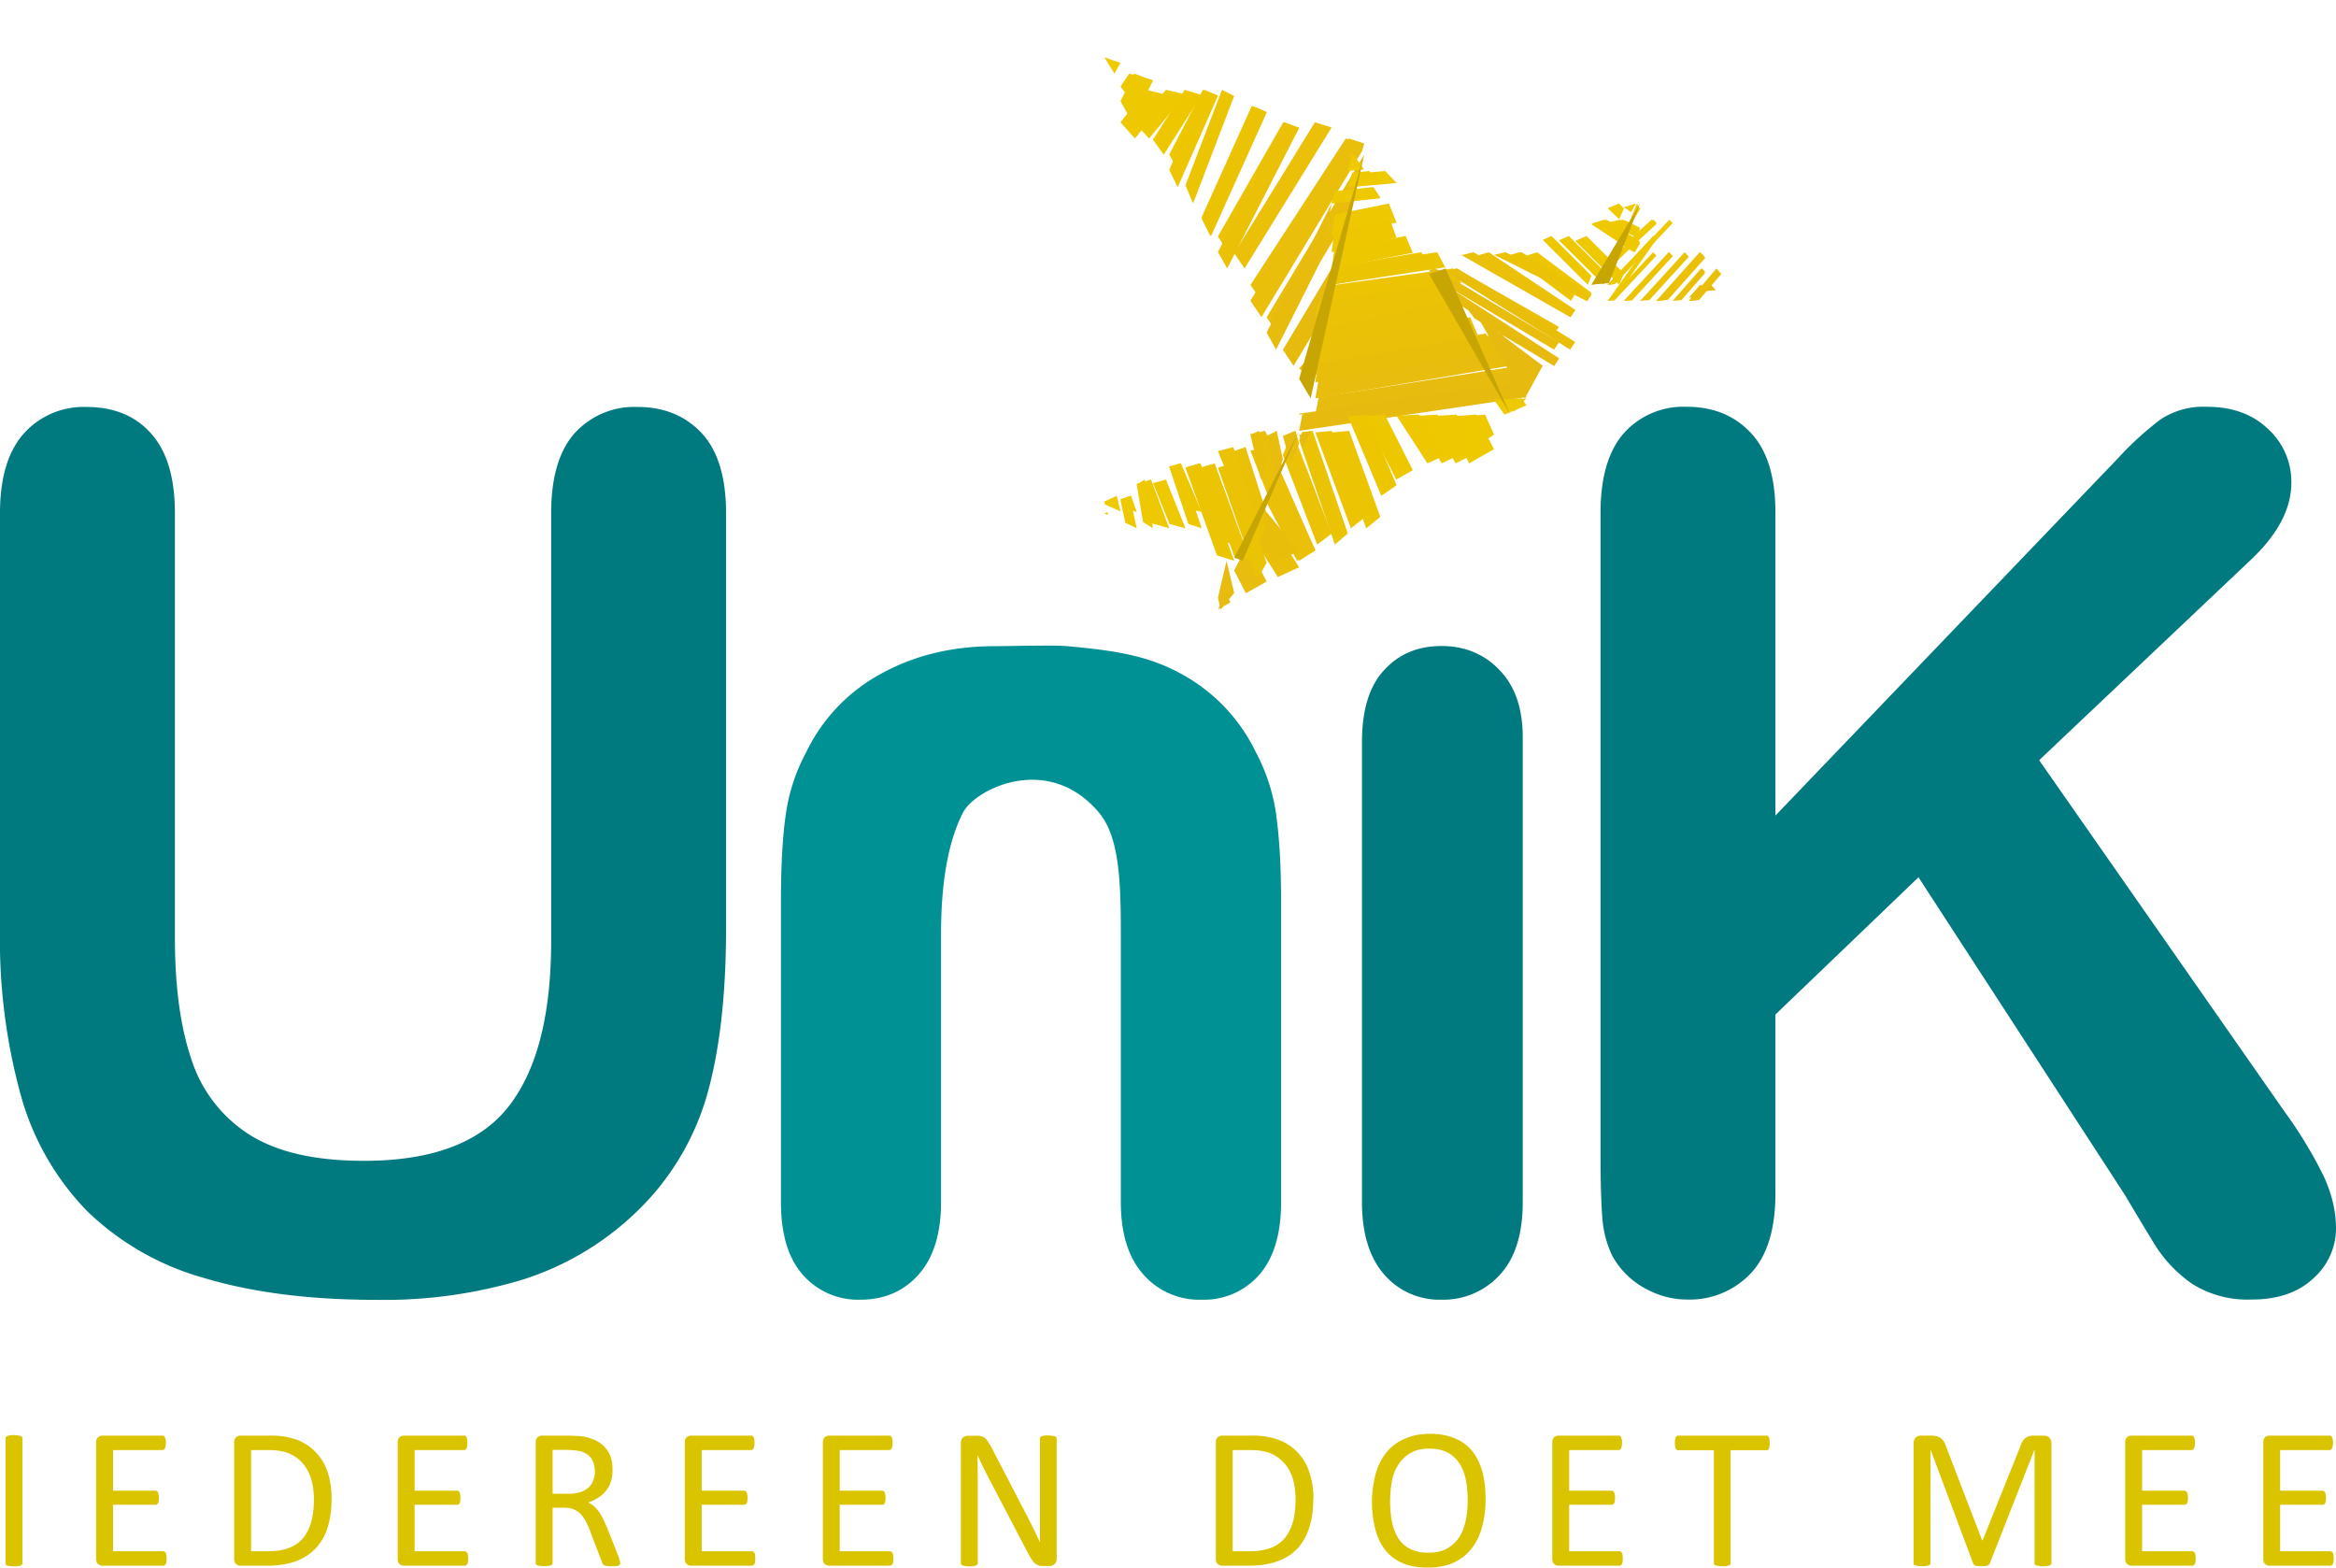 <svg xmlns="http://www.w3.org/2000/svg" xmlns:xlink="http://www.w3.org/1999/xlink" width="143.85" height="96.53" viewBox="0 0 143.85 96.53"><defs><path id="brg6a" d="M216.53 4062.27l3.33-15.06-15.85-5.62z"/><path id="brg6f" d="M205.72 4038.47l-11.81 21.57v-21.57z"/><path id="brg6g" d="M204.63 4043l.37-.66-1-.34z"/><path id="brg6h" d="M205 4043.8l.91 1.2 1.09-1.59-1.46-.41z"/><path id="brg6i" d="M205 4044.7l.72 1.3 1.28-2.56-1.15-.44z"/><path id="brg6j" d="M205 4046l.89 1 2.11-2.65-1.42-.35z"/><path id="brg6k" d="M206 4046.17l.76.83 2.24-2.72-1.2-.28z"/><path id="brg6l" d="M207 4047.07l.66.93 2.34-3.68-1.05-.32z"/><path id="brg6m" d="M208 4047.99l.58 1.01 2.42-4.65-.93-.35z"/><path id="brg6n" d="M208 4048.93l.52 1.07 2.48-5.63-.83-.37z"/><path id="brg6o" d="M209 4049.88l.47 1.12 2.53-6.62-.75-.38z"/><path id="brg6p" d="M210 4051.84l.58 1.16 3.42-7.6-.92-.4z"/><path id="brg6q" d="M210 4051.94l.53 1.06 3.47-7.64-.85-.36z"/><path id="brg6r" d="M211 4053.03l.61.97 4.39-7.67-.98-.33z"/><path id="brg6s" d="M211 4053.99l.57 1.01 4.43-8.65-.91-.35z"/><path id="brg6t" d="M212 4054.06l.64.94 5.36-8.68-1.03-.32z"/><path id="brg6u" d="M213 4056.02l.7.98 6.3-9.66-1.13-.34z"/><path id="brg6v" d="M213 4056.99l.68 1.01 6.21-10.25.11-.45-.94-.3z"/><path id="brg6w" d="M214 4058.01l.66.99 4.5-7.5.84-3.5z"/><path id="brg6x" d="M214 4058.95l.58 1.05 2.67-5.3.75-3.7z"/><path id="brg6y" d="M215 4060.01l.66.99 1.5-2.5.84-3.5z"/><path id="brg6z" d="M216 4061.15l.88.85 1.12-3z"/><path id="brg6B" d="M214.83 4065.4l14.73-26.92h.4v26.91z"/><path id="brg6C" d="M219 4048.1h.08l-.06-.1z"/><path id="brg6D" d="M219.26 4048l-.26 1 1-.1-.66-.9z"/><path id="brg6E" d="M219.27 4049.1l-.27.9 2-.2-.69-.8z"/><path id="brg6F" d="M219.27 4049.18l-.27.82 3-.26-.7-.74z"/><path id="brg6G" d="M218.2 4050.24l-.2.76 3-.32-.53-.68z"/><path id="brg6H" d="M218.17 4050.3l-.17.7 3-.37-.42-.63z"/><path id="brg6I" d="M218.19 4051.68L218 4053l4-.82-.47-1.18z"/><path id="brg6J" d="M218.16 4052.76L218 4054l4-.89-.4-1.11z"/><path id="brg6K" d="M218.17 4053.84L218 4055l5-.96-.44-1.04z"/><path id="brg6L" d="M218.19 4054.9l-.19 1.1 6-1.01-.47-.99z"/><path id="brg6M" d="M218.2 4054.96l-.2 1.04 7-1.07-.5-.93z"/><path id="brg6N" d="M218.2 4056.01l-.2.99 8-1.11-.52-.89z"/><path id="brg6O" d="M217.19 4057.06l-.19.94 8-1.16-.48-.84z"/><path id="brg6P" d="M217.2 4057.65l-.2 1.35 9-1.8-.5-1.2z"/><path id="brg6Q" d="M217.18 4058.71L217 4060l9-1.84-.46-1.16z"/><path id="brg6R" d="M217.19 4059.77L217 4061l10-1.9-.47-1.1z"/><path id="brg6S" d="M217.2 4060.82l-.2 1.18 11-1.94-.5-1.06z"/><path id="brg6T" d="M217.2 4060.86l-.2 1.14 12-1.98-.5-1.02z"/><path id="brg6U" d="M217.19 4061.9l-.19 1.1 12-2.01-.48-.99z"/><path id="brg6V" d="M217.2 4062.94l-.2 1.06 13-2.05-.49-.95z"/><path id="brg6W" d="M216.2 4063.98l-.2 1.02 14-2.08-.5-.92z"/><path id="brg6X" d="M216.01 4063.94l-.01.06 14-1.27-.41-.73z"/><path id="brg6Y" d="M236 4051.23l.44.3.3-.53z"/><path id="brg6Z" d="M235 4051.29l.71.68.29-.67-.31-.3z"/><path id="brg6aa" d="M235 4052.22l1.59.78.41-.5-1.02-.5z"/><path id="brg6ab" d="M235 4052.17l1.68.83.32-.39-1.24-.61z"/><path id="brg6ac" d="M234 4052.28l2.6 1.72.4-.64-2.06-1.36z"/><path id="brg6ad" d="M234 4052.23l2.67 1.77.33-.54-2.2-1.46z"/><path id="brg6ae" d="M233 4053.3l2.71 2.7.29-.7-2.31-2.3z"/><path id="brg6af" d="M232 4053.27l2.75 2.73.25-.62-2.4-2.38z"/><path id="brg6ag" d="M231 4053.24l2.77 2.76.23-.55-2.46-2.45z"/><path id="brg6ah" d="M230 4054.22l3.73 2.78.27-.5-3.35-2.5z"/><path id="brg6ai" d="M229 4054.2l3.75 2.8.25-.46-3.4-2.54z"/><path id="brg6aj" d="M229 4054.18l4.71 2.82.29-.42-4.31-2.58z"/><path id="brg6ak" d="M229 4054.17l4.73 2.83.27-.39-4.36-2.61z"/><path id="brg6al" d="M228 4054.16l5.7 2.84.3-.36-5.29-2.64z"/><path id="brg6am" d="M227 4054.2l5.72 3.8.28-.45-5.33-3.55z"/><path id="brg6an" d="M226 4054.18l6.7 3.82.3-.43-6.27-3.57z"/><path id="brg6ao" d="M225 4055.17l6.71 3.83.29-.4-6.31-3.6z"/><path id="brg6ap" d="M225 4055.2l7.69 4.8.31-.47-7.26-4.53z"/><path id="brg6aq" d="M224 4055.1l.4.56 7.3 4.34.3-.45-7.63-4.55z"/><path id="brg6ar" d="M225.78 4057.17l5.92 3.83.3-.47-7-4.53z"/><path id="brg6as" d="M226.8 4058.08l4.9 2.92.3-.44-6-3.56z"/><path id="brg6at" d="M229.9 4063l1.1-2.01-4-2.99z"/><path id="brg6b" d="M234.34 4057.31l7.17-.8-4.09-5.21z"/><path id="brg6av" d="M240.14 4047.76l-8.67 11.27v-11.27z"/><path id="brg6aw" d="M236 4053l1-1.67-.2-.33z"/><path id="brg6ax" d="M236.2 4053.36L235 4055l3-2.73-.3-.27z"/><path id="brg6ay" d="M235.8 4053.88l-.8 1.12 3-2.81-.2-.19z"/><path id="brg6az" d="M234.67 4055.02l-.67.98h.08l3.92-3.8-.2-.2z"/><path id="brg6aA" d="M235 4056l.44-.04 3.56-3.75-.2-.21z"/><path id="brg6aB" d="M235 4057l.35-.04 2.65-3.74-.16-.22z"/><path id="brg6aC" d="M235 4056l.37-.03 2.63-2.79-.17-.18z"/><path id="brg6aD" d="M235 4056l.4-.04 2.6-2.77-.19-.19z"/><path id="brg6aE" d="M235 4057l.43-.04 2.57-2.75-.2-.21z"/><path id="brg6aF" d="M236 4057l.47-.04 2.53-2.73-.22-.23z"/><path id="brg6aG" d="M236 4057l.51-.05 2.49-2.7-.24-.25z"/><path id="brg6aH" d="M237 4057l.56-.05 2.44-2.67-.26-.28z"/><path id="brg6aI" d="M238 4057l.63-.06 2.37-2.63-.3-.31z"/><path id="brg6aJ" d="M238 4057l.71-.07 2.29-2.57-.33-.36z"/><path id="brg6aK" d="M239 4057l.54-.05 1.46-1.67-.25-.28z"/><path id="brg6aL" d="M240 4057l.63-.06 1.37-1.6-.3-.34z"/><path id="brg6aM" d="M240 4056l.38-.04.62-.75-.18-.21z"/><path id="brg6aN" d="M240 4057l.48-.05.52-.67-.22-.28z"/><path id="brg6aO" d="M240 4056.8l.65-.07.35-.4-.3-.33z"/><path id="brg6aP" d="M241 4056.4l.66-.06-.3-.34z"/><path id="brg6aQ" d="M241 4056z"/><path id="brg6c" d="M216.23 4064.28l-4.93 11.26 19.01-12.36z"/><path id="brg6aS" d="M234.67 4072.64l-8.26-18.46h8.26z"/><path id="brg6aT" d="M229 4063.12l.2.71.8-.83z"/><path id="brg6aU" d="M228 4063.08l.64.92 1.36-.57-.3-.43z"/><path id="brg6aV" d="M226 4064.11l.84 1.89 1.16-.77-.55-1.23z"/><path id="brg6aW" d="M225 4064.13l1.47 2.87 1.53-.87-1.1-2.13z"/><path id="brg6aX" d="M224 4064.1l1.64 2.9 1.36-.7-1.3-2.3z"/><path id="brg6aY" d="M223 4064.09l1.78 2.91 1.22-.58-1.48-2.42z"/><path id="brg6aZ" d="M222 4064.07l1.9 2.93 1.1-.5-1.62-2.5z"/><path id="brg6ba" d="M220 4064.09l1.98 3.91 1.02-.58-1.73-3.42z"/><path id="brg6bb" d="M219 4064.1l2.06 4.9.94-.65-1.83-4.35z"/><path id="brg6bc" d="M218 4065.1l2.13 5.9.87-.7-1.92-5.3z"/><path id="brg6bd" d="M217 4065.1l2.19 5.9.81-.64-1.99-5.36z"/><path id="brg6be" d="M216.18 4065.07l-.18.52 2.2 6.41.8-.68-2.17-6.32z"/><path id="brg6bf" d="M215 4066.5l2.11 5.5.89-.67-2.43-6.33z"/><path id="brg6bg" d="M214 4068.47l2 4.53 1-.65-2.36-5.35z"/><path id="brg6bh" d="M214 4069.42l1.87 3.58 1.13-.63-2.28-4.37z"/><path id="brg6bi" d="M213 4071.34l1.69 2.66 1.31-.6-2.16-3.4z"/><path id="brg6bj" d="M213 4071.24l1.45 1.76 1.55-.55-2-2.45z"/><path id="brg6bk" d="M212 4073.6l.72 1.4 1.28-.72-1.18-2.28z"/><path id="brg6bl" d="M211 4075.28l.17.72.83-1.02-.47-1.98z"/><path id="brg6bm" d="M211 4076l.77-.44-.28-.56z"/><path id="brg6bo" d="M206.94 4067.03l7.84 17.51h-7.84z"/><path id="brg6bp" d="M204 4070.08l.24.1-.05-.18z"/><path id="brg6bq" d="M204 4069.35l.04.18.96.43-.23-.96z"/><path id="brg6br" d="M205 4069.2l.2.55.8.25-.35-1z"/><path id="brg6bs" d="M205 4069.28l.3 1.38.7.34-.44-2z"/><path id="brg6bt" d="M206 4068.32l.39 2.3.61.38-.51-3z"/><path id="brg6bu" d="M206 4068.26l.9 2.43 1.1.31-1.12-3z"/><path id="brg6bv" d="M207 4068.22l1.02 2.52.98.26-1.2-3z"/><path id="brg6bw" d="M208 4067.19l1.1 2.58.9.23-1.28-3z"/><path id="brg6bx" d="M208 4067.22l1.18 3.51.82.27-1.34-4z"/><path id="brg6by" d="M209 4067.25l1.86 4.45 1.14.3-2.08-5z"/><path id="brg6bz" d="M209 4067.27l1.94 5.4 1.06.33-2.15-6z"/><path id="brg6bA" d="M210 4067.24l2 5.47 1 .29-2.2-6z"/><path id="brg6bB" d="M211 4067.27l2.35 6.68.16.05.49-.88-2.15-6.12z"/><path id="brg6bC" d="M211 4066.25l2.36 5.75.64-.98-2.06-5.02z"/><path id="brg6bD" d="M212 4066.24l1.53 4.76.47-.93-1.3-4.07z"/><path id="brg6bE" d="M213 4066.22l1.47 3.78.53-.86-1.22-3.14z"/><path id="brg6bF" d="M213 4065.2l1.4 2.8.6-.77-1.1-2.23z"/><path id="brg6bG" d="M213 4065.25l.65 2.75.35-.96-.48-2.04z"/><path id="brg6bH" d="M214 4065.32l.58 2.68.42-1.25-.38-1.75z"/><path id="brg6bI" d="M215 4065.31l.47 1.69.53-1.21-.22-.79z"/><path id="brg6bJ" d="M216 4065.26l.24.74.5-1z"/><path id="brg6d" d="M204.17 4069.5l8.71 3.4 3.64-8.35z"/><path id="brg6bL" d="M218.55 4071.58l-3.46-12.48h3.46z"/><path id="brg6bM" d="M229 4064l-3.98-9-1.02.34z"/><path id="brg6bN" d="M237 4051l-1.92 4.9-1.08.1z"/><path id="brg6bO" d="M216 4065l-3.48 8-.52-.19z"/><path id="brg6bP" d="M220 4048l-4 13.8.71 1.2z"/><path id="brg6bQ" d="M136 4095.62v-25.56c0-2.18.5-3.81 1.47-4.9a4.95 4.95 0 0 1 3.86-1.63c1.67 0 3 .54 3.97 1.63.98 1.09 1.47 2.72 1.47 4.9v26.14c0 2.98.33 5.46 1 7.45a8.6 8.6 0 0 0 3.53 4.65c1.7 1.1 4.06 1.65 7.11 1.65 4.2 0 7.18-1.12 8.92-3.36 1.74-2.23 2.61-5.62 2.61-10.17v-26.36c0-2.2.49-3.84 1.45-4.92a4.96 4.96 0 0 1 3.88-1.61c1.62 0 2.93.54 3.94 1.61 1 1.08 1.5 2.72 1.5 4.92v25.56c0 4.16-.4 7.63-1.21 10.41a16.14 16.14 0 0 1-4.59 7.33 17.85 17.85 0 0 1-6.74 3.91 29.53 29.53 0 0 1-9 1.24c-4.08 0-7.6-.45-10.55-1.33a16.9 16.9 0 0 1-7.22-4.1 16.54 16.54 0 0 1-4.1-7.1 36.2 36.2 0 0 1-1.3-10.36"/><path id="brg6bR" d="M214.6 4088.7c-.2-1.4-.62-2.71-1.27-3.92a10.81 10.81 0 0 0-4.6-4.82c-2.06-1.14-4.16-1.44-7-1.7-.78-.08-3.7 0-4.48 0-2.6 0-4.94.56-7 1.7a10.82 10.82 0 0 0-4.6 4.82 11.4 11.4 0 0 0-1.27 3.91c-.2 1.4-.29 3.2-.29 5.37v18.42c0 1.99.45 3.48 1.36 4.5a4.52 4.52 0 0 0 3.53 1.52c1.48 0 2.68-.52 3.6-1.56.91-1.04 1.37-2.52 1.37-4.46v-16.5c0-3.26.46-5.75 1.36-7.49.76-1.44 5.23-3.68 8.35 0 1.27 1.5 1.36 4.23 1.36 7.5v16.5c0 1.93.46 3.41 1.38 4.45a4.57 4.57 0 0 0 3.6 1.56 4.5 4.5 0 0 0 3.53-1.52c.9-1.02 1.36-2.51 1.36-4.5v-18.42c0-2.17-.1-3.96-.3-5.37"/><path id="brg6bS" d="M229.77 4083.87v28.61c0 1.98-.47 3.48-1.42 4.5a4.7 4.7 0 0 1-3.58 1.52 4.48 4.48 0 0 1-3.54-1.56c-.9-1.04-1.36-2.52-1.36-4.46v-28.32c0-1.96.45-3.44 1.36-4.42.9-1 2.09-1.49 3.54-1.49 1.44 0 2.64.5 3.58 1.49.95.98 1.42 2.37 1.42 4.13"/><path id="brg6bT" d="M245.33 4070.05v18.64l21.14-22.05a19.12 19.12 0 0 1 2.6-2.36 4.8 4.8 0 0 1 2.84-.76c1.55 0 2.8.45 3.75 1.36a4.4 4.4 0 0 1 1.44 3.32c0 1.57-.81 3.13-2.43 4.68l-13.1 12.4 15.09 21.61a27 27 0 0 1 2.4 3.94c.53 1.12.79 2.21.79 3.28a4.1 4.1 0 0 1-1.4 3.08c-.92.87-2.2 1.3-3.78 1.3a6.4 6.4 0 0 1-3.67-.96 8.28 8.28 0 0 1-2.39-2.55c-.65-1.07-1.23-2.03-1.74-2.9l-12.73-19.59-8.81 8.45v11c0 2.21-.5 3.86-1.52 4.94a5.15 5.15 0 0 1-3.92 1.61c-.92 0-1.8-.24-2.65-.72a5.09 5.09 0 0 1-1.95-1.96 6.45 6.45 0 0 1-.62-2.36c-.07-.9-.11-2.18-.11-3.88v-39.52c0-2.18.48-3.81 1.43-4.9a4.92 4.92 0 0 1 3.9-1.63c1.62 0 2.93.54 3.94 1.62 1 1.07 1.5 2.7 1.5 4.9"/><path id="brg6bU" d="M137.38 4134.72c0 .04-.01.07-.03.1a.17.17 0 0 1-.08.05 1.2 1.2 0 0 1-.41.05 1.73 1.73 0 0 1-.41-.05.17.17 0 0 1-.09-.06.15.15 0 0 1-.02-.09v-7.68c0-.03 0-.06.03-.09a.19.19 0 0 1 .09-.06 1.14 1.14 0 0 1 .4-.05 1.73 1.73 0 0 1 .4.05l.1.06.02.09z"/><path id="brg6bV" d="M146.26 4134.44l-.01.2c0 .05-.02.1-.04.13a.22.22 0 0 1-.07.08.16.16 0 0 1-.09.03h-3.74a.42.42 0 0 1-.27-.1c-.08-.06-.12-.17-.12-.33v-7.15c0-.16.04-.27.12-.33.09-.07.17-.1.27-.1h3.7c.03 0 .06 0 .09.02l.06.08.04.14a1.4 1.4 0 0 1 0 .4.63.63 0 0 1-.04.14.19.19 0 0 1-.06.08.16.16 0 0 1-.1.03h-3.04v2.5h2.61c.04 0 .07.02.1.03l.06.08.04.14a1.42 1.42 0 0 1 0 .4.4.4 0 0 1-.04.12.18.18 0 0 1-.07.08.2.2 0 0 1-.09.02h-2.61v2.86h3.1l.08.03c.02.01.05.04.07.08a.4.4 0 0 1 .04.13l.01.2"/><path id="brg6bW" d="M155.33 4130.8c0 .55-.06 1.02-.17 1.41-.12.4-.29.73-.52 1-.23.26-.51.46-.86.58-.34.13-.76.2-1.26.2h-1.06v-6.23h1.05c.54 0 .98.07 1.32.22.35.16.63.37.85.64.22.27.39.6.5.97.1.37.15.78.15 1.21zm1.09-.04c0-.6-.08-1.15-.24-1.63a3.15 3.15 0 0 0-1.89-2 4.8 4.8 0 0 0-1.72-.26h-1.76c-.1 0-.18.03-.27.1-.08.06-.12.17-.12.33v7.15c0 .16.04.27.12.33.09.07.17.1.27.1h1.65c.66 0 1.24-.09 1.72-.26a3.13 3.13 0 0 0 1.98-2.05c.17-.51.26-1.12.26-1.81z"/><path id="brg6bX" d="M164.83 4134.44l-.01.2c0 .05-.02.1-.04.13a.22.22 0 0 1-.07.08.16.16 0 0 1-.09.03h-3.74a.42.42 0 0 1-.27-.1c-.08-.06-.12-.17-.12-.33v-7.15c0-.16.04-.27.12-.33.09-.07.17-.1.27-.1h3.7c.03 0 .06 0 .09.02l.06.08.04.14a1.4 1.4 0 0 1 0 .4.63.63 0 0 1-.04.14.19.19 0 0 1-.06.08.16.16 0 0 1-.1.03h-3.04v2.5h2.61c.04 0 .07.02.1.03l.06.08.04.14a1.42 1.42 0 0 1 0 .4.4.4 0 0 1-.04.12.18.18 0 0 1-.07.08.2.2 0 0 1-.09.02h-2.61v2.86h3.1l.08.03c.02.01.05.04.07.08a.4.4 0 0 1 .04.13l.01.2"/><path id="brg6bY" d="M172.63 4129.1c0 .19-.03.37-.1.53-.05.17-.15.3-.28.43-.14.12-.3.22-.5.29-.2.06-.44.1-.71.1h-1.01v-2.7h.87a5.21 5.21 0 0 1 .84.08c.32.1.55.25.69.47.13.21.2.48.2.8zm1.56 5.62c0-.04 0-.08-.02-.14a3.68 3.68 0 0 0-.1-.31l-.7-1.77-.25-.54c-.08-.16-.16-.3-.26-.43a1.88 1.88 0 0 0-.29-.32c-.1-.09-.22-.16-.35-.22.23-.08.44-.18.62-.3.19-.12.35-.26.48-.43.13-.16.23-.35.3-.56.07-.21.1-.45.1-.72 0-.28-.03-.53-.1-.76a1.78 1.78 0 0 0-.94-1.05 2.92 2.92 0 0 0-1.15-.28l-.5-.02h-1.65c-.1 0-.18.03-.27.1-.08.06-.12.17-.12.33v7.42c0 .03 0 .06.02.08.02.03.05.05.09.06a1.73 1.73 0 0 0 .82 0 .2.2 0 0 0 .08-.06.14.14 0 0 0 .03-.08v-3.41h.7c.23 0 .43.03.6.1.17.08.32.18.44.3.12.14.23.3.32.47.1.18.18.38.26.6l.72 1.88.06.13c.02.03.05.05.1.07.03.02.09.03.15.04l.26.02c.12 0 .22 0 .29-.02.07 0 .13-.02.17-.03.04-.02.06-.04.08-.07a.19.19 0 0 0 .01-.08z"/><path id="brg6bZ" d="M182.51 4134.44l-.01.2c0 .05-.02.1-.04.13a.22.22 0 0 1-.07.08.16.16 0 0 1-.09.03h-3.74a.42.42 0 0 1-.27-.1c-.08-.06-.12-.17-.12-.33v-7.15c0-.16.04-.27.12-.33.09-.07.17-.1.27-.1h3.7c.03 0 .06 0 .09.02l.06.08.04.14a1.4 1.4 0 0 1 0 .4.63.63 0 0 1-.04.14.19.19 0 0 1-.06.08.16.16 0 0 1-.1.03h-3.04v2.5h2.61c.04 0 .07.02.1.03l.06.08.04.14a1.42 1.42 0 0 1 0 .4.4.4 0 0 1-.04.12.18.18 0 0 1-.07.08.2.2 0 0 1-.09.02h-2.61v2.86h3.1l.08.03c.02.01.05.04.07.08a.4.4 0 0 1 .04.13l.01.2"/><path id="brg6ca" d="M191.01 4134.44l-.01.2c0 .05-.02.1-.04.13a.22.22 0 0 1-.07.08.16.16 0 0 1-.09.03h-3.74a.42.42 0 0 1-.27-.1c-.08-.06-.12-.17-.12-.33v-7.15c0-.16.04-.27.12-.33.09-.07.17-.1.27-.1h3.7c.03 0 .06 0 .09.02l.06.08.04.14a1.4 1.4 0 0 1 0 .4.63.63 0 0 1-.04.14.19.19 0 0 1-.06.08.16.16 0 0 1-.1.03h-3.04v2.5h2.61c.04 0 .07.02.1.03l.06.08.04.14a1.42 1.42 0 0 1 0 .4.4.4 0 0 1-.04.12.18.18 0 0 1-.07.08.2.2 0 0 1-.09.02h-2.61v2.86h3.1l.08.03c.02.01.05.04.07.08a.4.4 0 0 1 .04.13l.01.2"/><path id="brg6cb" d="M201.07 4134.45a.43.43 0 0 1-.3.43.63.63 0 0 1-.16.02h-.34c-.1 0-.2 0-.28-.03a.66.66 0 0 1-.24-.12 1.22 1.22 0 0 1-.21-.25c-.08-.1-.15-.23-.24-.4l-2.38-4.55a25.48 25.48 0 0 1-.73-1.49 61.25 61.25 0 0 1 .02 1.83v4.83l-.03.09a.18.18 0 0 1-.08.06l-.16.04a1.75 1.75 0 0 1-.66-.04.17.17 0 0 1-.08-.06.16.16 0 0 1-.03-.09v-7.38c0-.17.05-.29.14-.36.09-.07.19-.1.3-.1h.5c.13 0 .23 0 .3.03.09.02.16.05.23.1.06.05.12.11.18.2l.2.32 1.82 3.51.33.63a40.4 40.4 0 0 1 .87 1.77v-1.02V4127.06c0-.03 0-.06.02-.08a.19.19 0 0 1 .08-.07l.16-.04a2.1 2.1 0 0 1 .66.04.2.2 0 0 1 .08.07c.02.02.03.05.03.08z"/><path id="brg6cc" d="M215.78 4130.8c0 .55-.06 1.02-.17 1.41-.12.4-.29.73-.52 1-.23.26-.51.46-.85.58-.35.13-.77.2-1.26.2h-1.07v-6.23h1.05c.54 0 .98.07 1.32.22.35.16.63.37.85.64.23.27.39.6.5.97.1.37.15.78.15 1.21zm1.1-.04a5 5 0 0 0-.25-1.63 3.15 3.15 0 0 0-1.89-2 4.8 4.8 0 0 0-1.72-.26h-1.76c-.1 0-.18.03-.27.1-.08.06-.12.17-.12.33v7.15c0 .16.04.27.12.33.09.07.17.1.27.1h1.65c.67 0 1.24-.09 1.72-.26.49-.16.9-.42 1.23-.76.33-.34.58-.77.75-1.29.18-.51.26-1.12.26-1.81z"/><path id="brg6cd" d="M226.38 4130.86c0 .44-.04.85-.12 1.23-.08.39-.21.73-.4 1.03-.2.3-.44.53-.75.7-.3.18-.7.26-1.15.26-.45 0-.83-.08-1.14-.24-.3-.16-.54-.38-.72-.66-.18-.3-.31-.63-.39-1.03a7.13 7.13 0 0 1 .01-2.52c.08-.38.22-.72.41-1 .2-.3.44-.53.75-.7.3-.17.68-.26 1.13-.26.45 0 .82.08 1.13.24.3.16.55.39.73.67.19.29.31.63.4 1.02.07.39.11.8.11 1.26zm1.1-.07c0-.65-.07-1.22-.2-1.72-.15-.5-.36-.93-.64-1.27-.29-.34-.64-.6-1.07-.77a3.9 3.9 0 0 0-1.5-.27c-.6 0-1.12.1-1.56.3-.45.19-.82.47-1.12.83-.3.36-.52.8-.67 1.31a6.8 6.8 0 0 0-.02 3.47c.14.51.35.94.63 1.28.28.34.63.6 1.06.78.43.18.94.27 1.53.27.59 0 1.1-.1 1.56-.29.44-.2.81-.48 1.1-.84.3-.37.53-.8.67-1.33.15-.52.23-1.1.23-1.75z"/><path id="brg6ce" d="M235.93 4134.44l-.01.2a.4.4 0 0 1-.04.13.2.2 0 0 1-.07.08.15.15 0 0 1-.09.03h-3.75a.41.41 0 0 1-.26-.1c-.08-.06-.12-.17-.12-.33v-7.15c0-.16.04-.27.12-.33a.4.4 0 0 1 .26-.1h3.7c.04 0 .07 0 .1.02a.2.2 0 0 1 .06.08l.04.14a1.07 1.07 0 0 1-.04.54.2.2 0 0 1-.06.08.16.16 0 0 1-.1.03h-3.04v2.5h2.62l.08.03.07.08.04.14a1.42 1.42 0 0 1 0 .4c-.01.05-.02.1-.04.12a.19.19 0 0 1-.07.08.19.19 0 0 1-.08.02h-2.62v2.86h3.1l.08.03c.03.01.05.04.07.08.02.03.03.07.04.13l.01.2"/><path id="brg6cf" d="M244.98 4127.33c0 .08 0 .14-.02.2 0 .06-.01.1-.03.14a.2.2 0 0 1-.07.08.15.15 0 0 1-.09.02h-2.2v6.95c0 .03 0 .06-.02.08a.18.18 0 0 1-.08.06 1.14 1.14 0 0 1-.4.06 1.75 1.75 0 0 1-.42-.06.19.19 0 0 1-.09-.06.15.15 0 0 1-.02-.08v-6.95h-2.2c-.03 0-.05 0-.08-.02a.2.2 0 0 1-.07-.08 1.09 1.09 0 0 1-.05-.34 1.11 1.11 0 0 1 .05-.36.2.2 0 0 1 .07-.08.17.17 0 0 1 .09-.02h5.42c.04 0 .06 0 .09.02a.2.2 0 0 1 .07.08.5.5 0 0 1 .03.15l.02.2"/><path id="brg6cg" d="M262.33 4134.72l-.03.09c-.01.02-.04.04-.08.05a1.34 1.34 0 0 1-.41.06 1.78 1.78 0 0 1-.41-.06.19.19 0 0 1-.09-.05.18.18 0 0 1-.02-.1v-6.97h-.01l-2.75 7a.2.2 0 0 1-.06.08.24.24 0 0 1-.1.06 1.81 1.81 0 0 1-.73 0 .26.26 0 0 1-.08-.06.15.15 0 0 1-.05-.07l-2.62-7h-.01v6.97c0 .03 0 .06-.03.09a.17.17 0 0 1-.08.05 1.5 1.5 0 0 1-.83 0 .15.15 0 0 1-.08-.05.17.17 0 0 1-.02-.1v-7.36c0-.17.05-.3.14-.37.08-.07.19-.11.3-.11h.63c.13 0 .25.01.34.04.1.02.19.06.26.12.08.05.14.12.19.2.05.08.09.18.13.29l2.23 5.8h.03l2.32-5.78c.04-.13.1-.23.14-.32a.8.8 0 0 1 .18-.2.57.57 0 0 1 .21-.11.91.91 0 0 1 .27-.04h.67l.18.03.13.08.1.15c.02.06.04.14.04.22z"/><path id="brg6ch" d="M271.21 4134.44l-.01.2a.4.4 0 0 1-.04.13.2.2 0 0 1-.07.08.15.15 0 0 1-.09.03h-3.75a.41.41 0 0 1-.26-.1c-.08-.06-.12-.17-.12-.33v-7.15c0-.16.04-.27.12-.33a.4.4 0 0 1 .26-.1h3.7c.04 0 .07 0 .1.02a.2.2 0 0 1 .06.08l.04.14a1.07 1.07 0 0 1-.04.54.2.2 0 0 1-.06.08.16.16 0 0 1-.1.03h-3.04v2.5h2.62l.08.03.07.08.04.14a1.42 1.42 0 0 1 0 .4c-.01.05-.02.1-.04.12a.19.19 0 0 1-.07.08.19.19 0 0 1-.08.02h-2.62v2.86h3.1l.08.03c.03.01.05.04.07.08.02.03.03.07.04.13l.01.2"/><path id="brg6ci" d="M279.71 4134.44l-.01.2a.4.4 0 0 1-.04.13.2.2 0 0 1-.07.08.15.15 0 0 1-.09.03h-3.75a.41.41 0 0 1-.26-.1c-.08-.06-.12-.17-.12-.33v-7.15c0-.16.04-.27.12-.33a.4.4 0 0 1 .26-.1h3.7c.04 0 .07 0 .1.02a.2.2 0 0 1 .06.08l.04.14a1.07 1.07 0 0 1-.04.54.2.2 0 0 1-.06.08.16.16 0 0 1-.1.03h-3.04v2.5h2.62l.08.03.07.08.04.14a1.42 1.42 0 0 1 0 .4c-.01.05-.02.1-.04.12a.19.19 0 0 1-.07.08.19.19 0 0 1-.08.02h-2.62v2.86h3.1l.08.03c.03.01.05.04.07.08.02.03.03.07.04.13l.01.2"/><clipPath id="brg6e"><use xlink:href="#brg6a"/></clipPath><clipPath id="brg6A"><use xlink:href="#brg6a"/></clipPath><clipPath id="brg6au"><use xlink:href="#brg6b"/></clipPath><clipPath id="brg6aR"><use xlink:href="#brg6c"/></clipPath><clipPath id="brg6bn"><use xlink:href="#brg6c"/></clipPath><clipPath id="brg6bK"><use xlink:href="#brg6d"/></clipPath></defs><g><g transform="translate(-136 -4038.47)"><g><g/><g clip-path="url(#brg6e)"><use fill="#efca00" xlink:href="#brg6f"/></g></g><g><use fill="#efca00" xlink:href="#brg6g"/></g><g><use fill="#efc900" xlink:href="#brg6h"/></g><g><use fill="#efc900" xlink:href="#brg6i"/></g><g><use fill="#eec800" xlink:href="#brg6j"/></g><g><use fill="#eec800" xlink:href="#brg6k"/></g><g><use fill="#eec700" xlink:href="#brg6l"/></g><g><use fill="#edc600" xlink:href="#brg6m"/></g><g><use fill="#edc601" xlink:href="#brg6n"/></g><g><use fill="#ecc502" xlink:href="#brg6o"/></g><g><use fill="#ecc404" xlink:href="#brg6p"/></g><g><use fill="#ebc305" xlink:href="#brg6q"/></g><g><use fill="#ebc206" xlink:href="#brg6r"/></g><g><use fill="#eac107" xlink:href="#brg6s"/></g><g><use fill="#eac008" xlink:href="#brg6t"/></g><g><use fill="#e9bf0a" xlink:href="#brg6u"/></g><g><use fill="#e9bf0b" xlink:href="#brg6v"/></g><g><use fill="#e8bd0c" xlink:href="#brg6w"/></g><g><use fill="#e8bc0d" xlink:href="#brg6x"/></g><g><use fill="#e7bb0e" xlink:href="#brg6y"/></g><g><use fill="#e7ba0f" xlink:href="#brg6z"/></g><g><g/><g clip-path="url(#brg6A)"><use fill="#e7ba0f" xlink:href="#brg6B"/></g></g><g><use fill="#efca00" xlink:href="#brg6C"/></g><g><use fill="#efca00" xlink:href="#brg6D"/></g><g><use fill="#efc900" xlink:href="#brg6E"/></g><g><use fill="#efc900" xlink:href="#brg6F"/></g><g><use fill="#efc900" xlink:href="#brg6G"/></g><g><use fill="#eec800" xlink:href="#brg6H"/></g><g><use fill="#eec800" xlink:href="#brg6I"/></g><g><use fill="#eec700" xlink:href="#brg6J"/></g><g><use fill="#edc700" xlink:href="#brg6K"/></g><g><use fill="#edc601" xlink:href="#brg6L"/></g><g><use fill="#ecc502" xlink:href="#brg6M"/></g><g><use fill="#ecc403" xlink:href="#brg6N"/></g><g><use fill="#ebc305" xlink:href="#brg6O"/></g><g><use fill="#ebc206" xlink:href="#brg6P"/></g><g><use fill="#eac107" xlink:href="#brg6Q"/></g><g><use fill="#eac009" xlink:href="#brg6R"/></g><g><use fill="#e9bf0a" xlink:href="#brg6S"/></g><g><use fill="#e9be0b" xlink:href="#brg6T"/></g><g><use fill="#e8bd0d" xlink:href="#brg6U"/></g><g><use fill="#e8bc0e" xlink:href="#brg6V"/></g><g><use fill="#e7ba0f" xlink:href="#brg6W"/></g><g><use fill="#e7ba0f" xlink:href="#brg6X"/></g><g><use fill="#efca00" xlink:href="#brg6Y"/></g><g><use fill="#efca00" xlink:href="#brg6Z"/></g><g><use fill="#efc900" xlink:href="#brg6aa"/></g><g><use fill="#efc900" xlink:href="#brg6ab"/></g><g><use fill="#efc900" xlink:href="#brg6ac"/></g><g><use fill="#eec800" xlink:href="#brg6ad"/></g><g><use fill="#eec800" xlink:href="#brg6ae"/></g><g><use fill="#eec700" xlink:href="#brg6af"/></g><g><use fill="#edc700" xlink:href="#brg6ag"/></g><g><use fill="#edc601" xlink:href="#brg6ah"/></g><g><use fill="#ecc502" xlink:href="#brg6ai"/></g><g><use fill="#ecc403" xlink:href="#brg6aj"/></g><g><use fill="#ebc305" xlink:href="#brg6ak"/></g><g><use fill="#ebc206" xlink:href="#brg6al"/></g><g><use fill="#eac107" xlink:href="#brg6am"/></g><g><use fill="#eac009" xlink:href="#brg6an"/></g><g><use fill="#e9bf0a" xlink:href="#brg6ao"/></g><g><use fill="#e9be0b" xlink:href="#brg6ap"/></g><g><use fill="#e8bd0d" xlink:href="#brg6aq"/></g><g><use fill="#e8bc0e" xlink:href="#brg6ar"/></g><g><use fill="#e7ba0f" xlink:href="#brg6as"/></g><g><use fill="#e7ba0f" xlink:href="#brg6at"/></g><g><g/><g clip-path="url(#brg6au)"><use fill="#efca00" xlink:href="#brg6av"/></g></g><g><use fill="#efca00" xlink:href="#brg6aw"/></g><g><use fill="#efc900" xlink:href="#brg6ax"/></g><g><use fill="#efc900" xlink:href="#brg6ay"/></g><g><use fill="#efc900" xlink:href="#brg6az"/></g><g><use fill="#eec800" xlink:href="#brg6aA"/></g><g><use fill="#eec800" xlink:href="#brg6aB"/></g><g><use fill="#eec700" xlink:href="#brg6aC"/></g><g><use fill="#edc700" xlink:href="#brg6aD"/></g><g><use fill="#edc601" xlink:href="#brg6aE"/></g><g><use fill="#ecc502" xlink:href="#brg6aF"/></g><g><use fill="#ecc403" xlink:href="#brg6aG"/></g><g><use fill="#ebc305" xlink:href="#brg6aH"/></g><g><use fill="#ebc206" xlink:href="#brg6aI"/></g><g><use fill="#eac107" xlink:href="#brg6aJ"/></g><g><use fill="#eac009" xlink:href="#brg6aK"/></g><g><use fill="#e9bf0a" xlink:href="#brg6aL"/></g><g><use fill="#e9be0b" xlink:href="#brg6aM"/></g><g><use fill="#e8bd0d" xlink:href="#brg6aN"/></g><g><use fill="#e8bc0e" xlink:href="#brg6aO"/></g><g><use fill="#e7ba0f" xlink:href="#brg6aP"/></g><g><use fill="#e7ba0f" xlink:href="#brg6aQ"/></g><g><g/><g clip-path="url(#brg6aR)"><use fill="#efca00" xlink:href="#brg6aS"/></g></g><g><use fill="#efca00" xlink:href="#brg6aT"/></g><g><use fill="#efc900" xlink:href="#brg6aU"/></g><g><use fill="#efc900" xlink:href="#brg6aV"/></g><g><use fill="#efc900" xlink:href="#brg6aW"/></g><g><use fill="#eec800" xlink:href="#brg6aX"/></g><g><use fill="#eec800" xlink:href="#brg6aY"/></g><g><use fill="#eec700" xlink:href="#brg6aZ"/></g><g><use fill="#edc700" xlink:href="#brg6ba"/></g><g><use fill="#edc601" xlink:href="#brg6bb"/></g><g><use fill="#ecc502" xlink:href="#brg6bc"/></g><g><use fill="#ecc403" xlink:href="#brg6bd"/></g><g><use fill="#ebc305" xlink:href="#brg6be"/></g><g><use fill="#ebc206" xlink:href="#brg6bf"/></g><g><use fill="#eac107" xlink:href="#brg6bg"/></g><g><use fill="#eac009" xlink:href="#brg6bh"/></g><g><use fill="#e9bf0a" xlink:href="#brg6bi"/></g><g><use fill="#e9be0b" xlink:href="#brg6bj"/></g><g><use fill="#e8bd0d" xlink:href="#brg6bk"/></g><g><use fill="#e8bc0e" xlink:href="#brg6bl"/></g><g><use fill="#e7ba0f" xlink:href="#brg6bm"/></g><g><g/><g clip-path="url(#brg6bn)"><use fill="#e7ba0f" xlink:href="#brg6bo"/></g></g><g><use fill="#efca00" xlink:href="#brg6bp"/></g><g><use fill="#efca00" xlink:href="#brg6bq"/></g><g><use fill="#efc900" xlink:href="#brg6br"/></g><g><use fill="#efc900" xlink:href="#brg6bs"/></g><g><use fill="#efc900" xlink:href="#brg6bt"/></g><g><use fill="#eec800" xlink:href="#brg6bu"/></g><g><use fill="#eec800" xlink:href="#brg6bv"/></g><g><use fill="#eec700" xlink:href="#brg6bw"/></g><g><use fill="#edc700" xlink:href="#brg6bx"/></g><g><use fill="#edc601" xlink:href="#brg6by"/></g><g><use fill="#ecc502" xlink:href="#brg6bz"/></g><g><use fill="#ecc403" xlink:href="#brg6bA"/></g><g><use fill="#ebc305" xlink:href="#brg6bB"/></g><g><use fill="#ebc206" xlink:href="#brg6bC"/></g><g><use fill="#eac107" xlink:href="#brg6bD"/></g><g><use fill="#eac009" xlink:href="#brg6bE"/></g><g><use fill="#e9bf0a" xlink:href="#brg6bF"/></g><g><use fill="#e9be0b" xlink:href="#brg6bG"/></g><g><use fill="#e8bd0d" xlink:href="#brg6bH"/></g><g><use fill="#e8bc0e" xlink:href="#brg6bI"/></g><g><use fill="#e7ba0f" xlink:href="#brg6bJ"/></g><g><g/><g clip-path="url(#brg6bK)"><use fill="#e7ba0f" xlink:href="#brg6bL"/></g></g><g><use fill="#c7a604" xlink:href="#brg6bM"/></g><g><use fill="#c7a604" xlink:href="#brg6bN"/></g><g><use fill="#c7a604" xlink:href="#brg6bO"/></g><g><use fill="#c7a604" xlink:href="#brg6bP"/></g><g><g><use fill="#007a7e" xlink:href="#brg6bQ"/></g><g><use fill="#009195" xlink:href="#brg6bR"/></g><g><use fill="#007a7e" xlink:href="#brg6bS"/></g><g><use fill="#007a7e" xlink:href="#brg6bT"/></g><g><use fill="#dac400" xlink:href="#brg6bU"/></g><g><use fill="#dac400" xlink:href="#brg6bV"/></g><g><use fill="#dac400" xlink:href="#brg6bW"/></g><g><use fill="#dac400" xlink:href="#brg6bX"/></g><g><use fill="#dac400" xlink:href="#brg6bY"/></g><g><use fill="#dac400" xlink:href="#brg6bZ"/></g><g><use fill="#dac400" xlink:href="#brg6ca"/></g><g><use fill="#dac400" xlink:href="#brg6cb"/></g><g><use fill="#dac400" xlink:href="#brg6cc"/></g><g><use fill="#dac400" xlink:href="#brg6cd"/></g><g><use fill="#dac400" xlink:href="#brg6ce"/></g><g><use fill="#dac400" xlink:href="#brg6cf"/></g><g><use fill="#dac400" xlink:href="#brg6cg"/></g><g><use fill="#dac400" xlink:href="#brg6ch"/></g><g><use fill="#dac400" xlink:href="#brg6ci"/></g></g></g></g></svg>